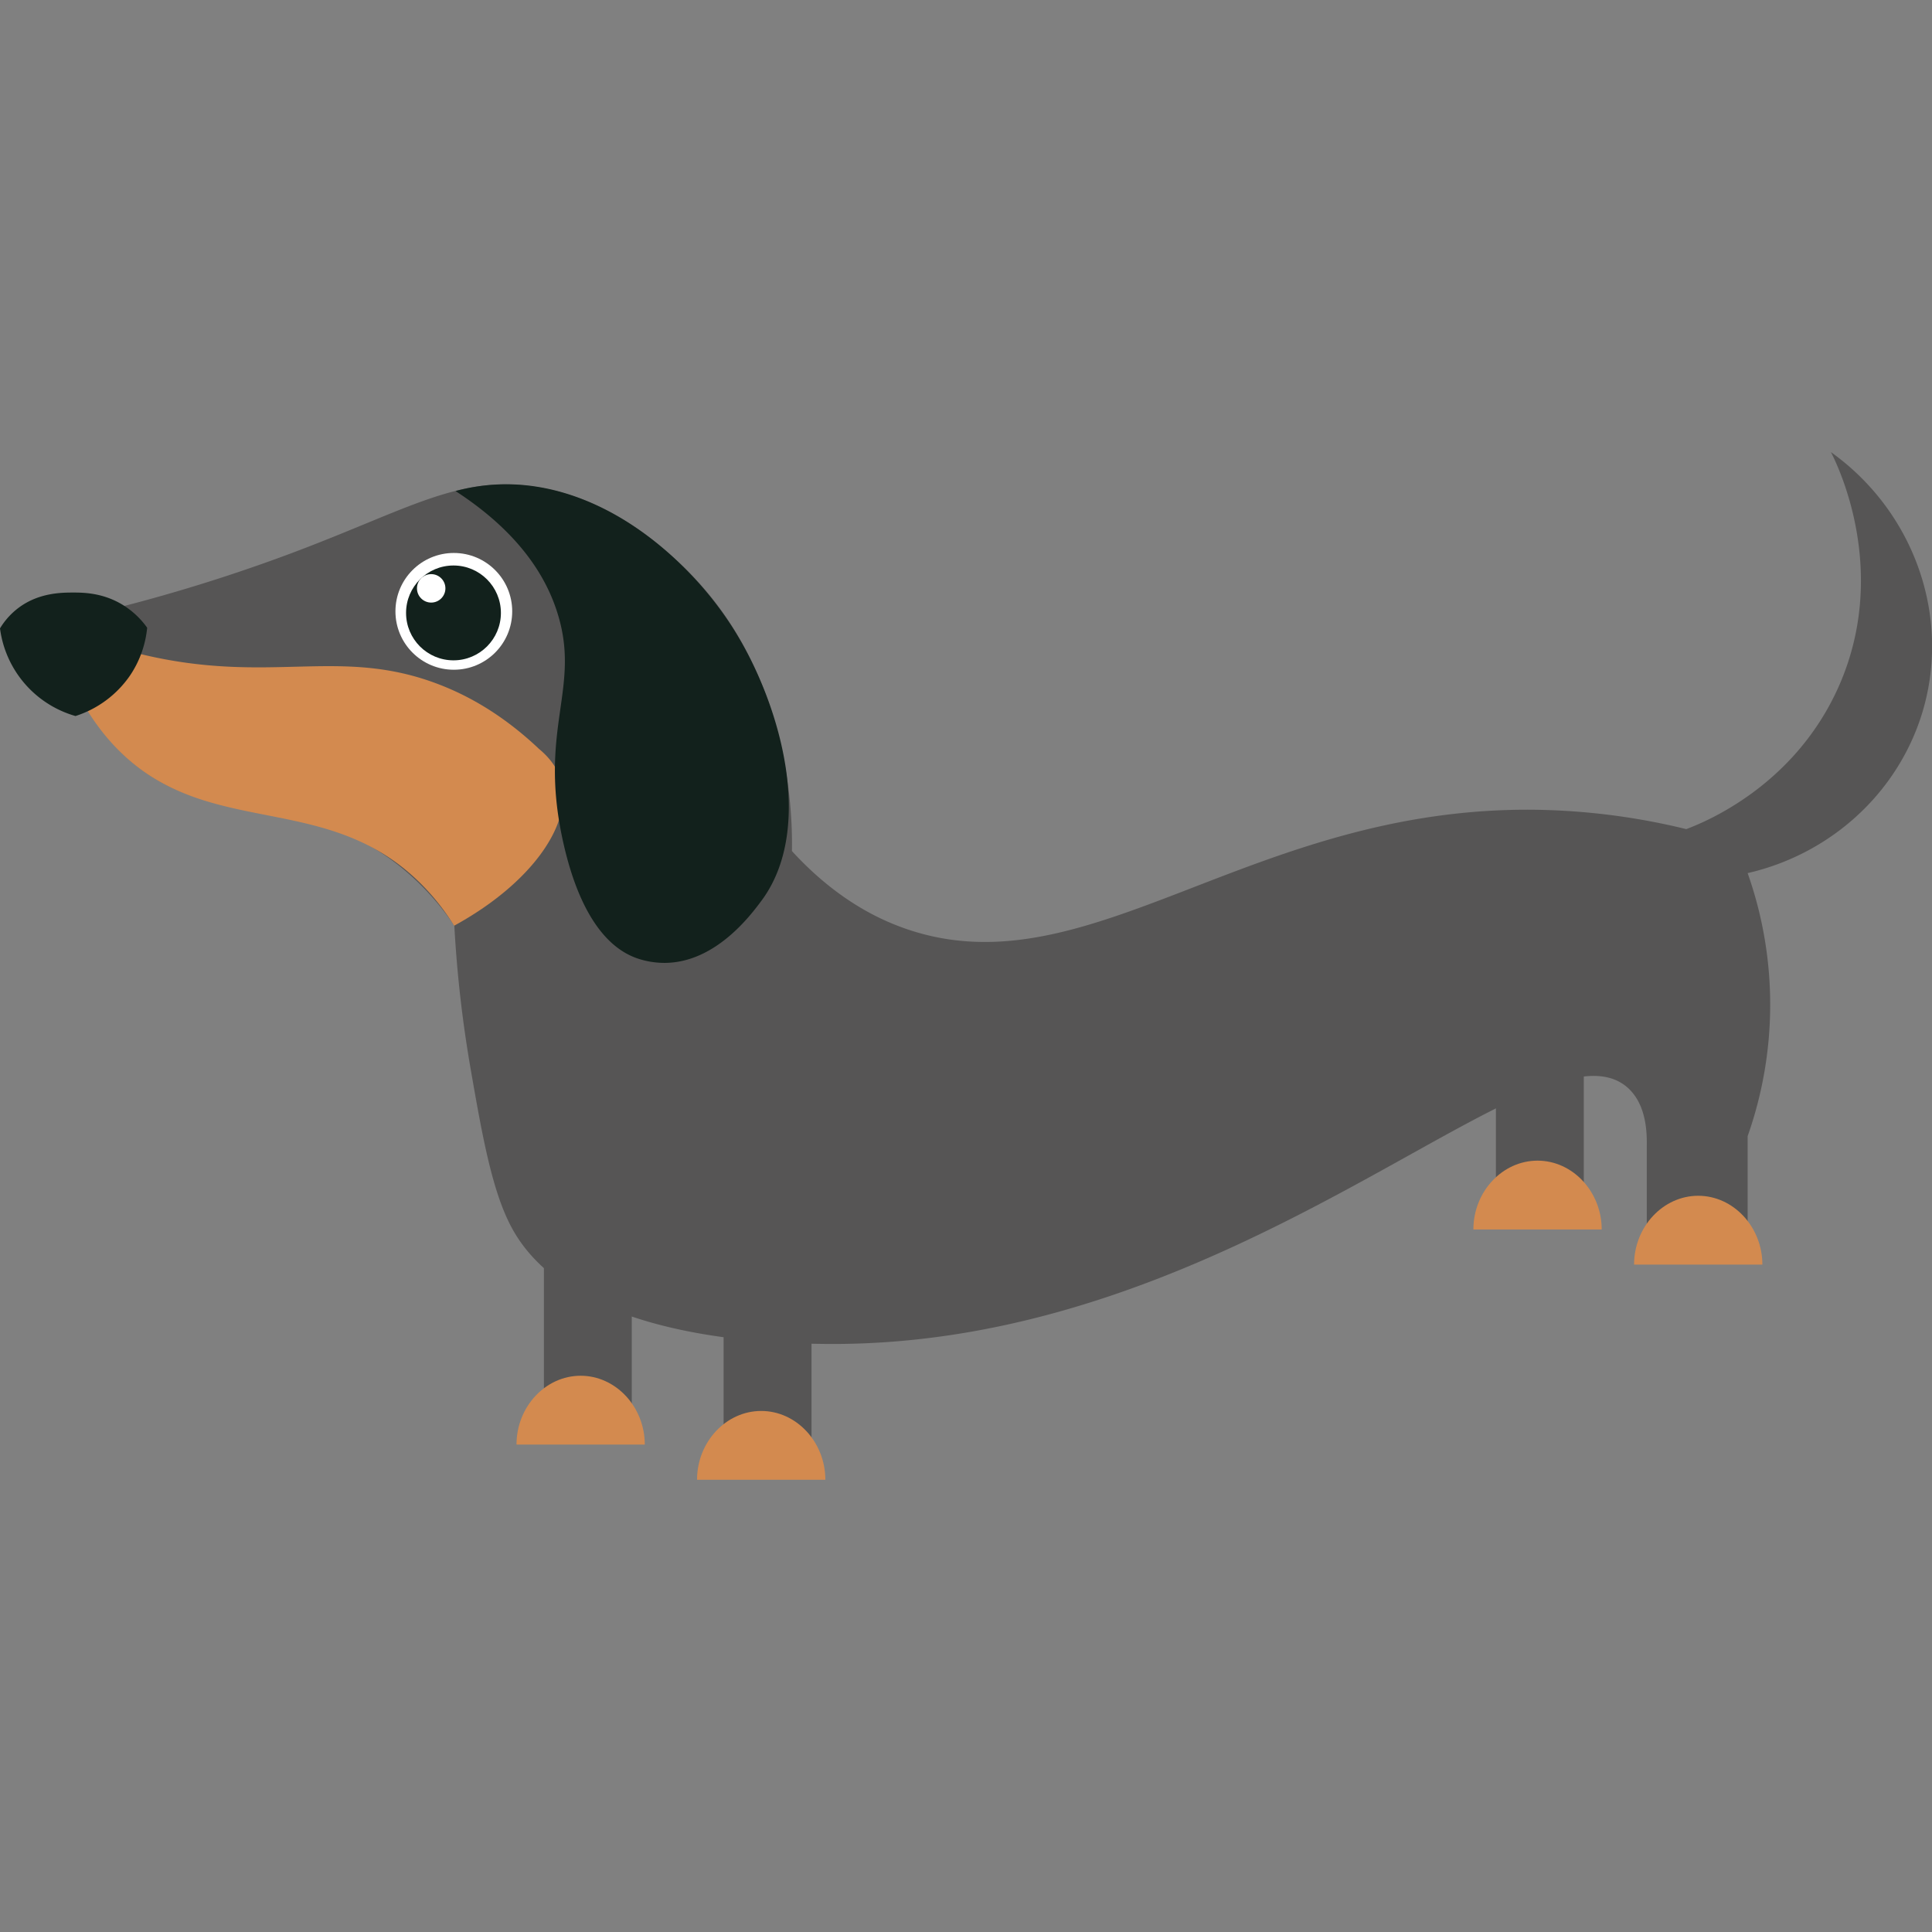 <svg id="Layer_1" data-name="Layer 1" xmlns="http://www.w3.org/2000/svg" viewBox="0 0 682 682"><rect x="0" y="0" width="682" height="682" fill="#808080" stroke="none"/><defs><style>.cls-1{fill:#565555;}.cls-2{fill:#d38a4f;}.cls-3{fill:#12211c;}.cls-4{fill:#fff;}</style></defs><path class="cls-1" d="M18,220c9,31.69,23.51,46.51,35.6,54.16,27.17,17.19,55.91,7.08,86.66,30.95a93.28,93.28,0,0,1,20.12,21.67,434.26,434.26,0,0,0,5.92,51.49c4,23,7.51,42.59,14.43,55.28,21.76,39.95,93.86,40.69,110.56,40.86,147.55,1.52,252.92-119,283.63-90.14,3.13,3,6.59,8.49,6.4,19.89V444.4h35.6V401.06a139.36,139.36,0,0,0,0-92.85c30.53-7,54.72-30,62.49-59.62,8.64-33-4.51-68.57-33.09-89,2.45,4.77,21,42.57,2.41,83.5-15.77,34.66-47.14,47.21-53.48,49.59a237.65,237.65,0,0,0-46.72-6.65c-106.43-4.4-164.63,66.86-231.84,40.7-8.32-3.24-22.33-10.13-37.14-26.31.21-11.5,0-65.3-40.24-102.14-7.34-6.72-24.17-22.12-49.52-26.31-27.57-4.55-44.86,7.52-86.67,23.22A593,593,0,0,1,18,220Z"/><rect class="cls-1" x="255.44" y="466.96" width="31.02" height="55.12"/><rect class="cls-1" x="192" y="445.1" width="31.02" height="62.17"/><rect class="cls-1" x="528.06" y="365.72" width="31.02" height="62.17"/><path class="cls-2" d="M182.33,509.93c0-13.33,10.22-24.29,22.64-24.29s22.64,11,22.64,24.29"/><path class="cls-2" d="M246.06,522.36c0-13.33,10.22-24.29,22.65-24.29s22.64,11,22.64,24.29"/><path class="cls-2" d="M520.11,434c0-13.33,10.22-24.29,22.65-24.29s22.64,11,22.64,24.29"/><path class="cls-2" d="M576.83,446.41c0-13.33,10.22-24.3,22.64-24.3s22.65,11,22.65,24.3"/><path class="cls-2" d="M18,220a177.18,177.18,0,0,0,31.46,10.85C95.36,242,119.73,228,155,241.62c8.64,3.33,21.45,9.65,35.25,22.73,4.93,4.08,6.92,8.09,7.8,11.11,4.39,15.17-10.39,36.39-37.74,51.32a81.15,81.15,0,0,0-11.91-15c-30.13-29.89-66.91-18.08-97.35-39.21C39.63,264.56,26,249.82,18,220Z"/><path class="cls-3" d="M26.65,252.76A37.15,37.15,0,0,1,0,221.82a25.68,25.68,0,0,1,5.65-6.55c7.36-6.07,16-6.09,20.1-6.1,3.75,0,10.74.06,17.85,4.52a29.69,29.69,0,0,1,8.35,7.9,36.4,36.4,0,0,1-6.1,16.94A37.14,37.14,0,0,1,26.65,252.76Z"/><path class="cls-3" d="M160.8,173.34A68.4,68.4,0,0,1,176.07,171c35.7-1.37,67,25.87,82.84,51,16.82,26.67,28.83,70.41,9.93,95.9-3.79,5.1-16.13,21.74-33.89,22a29.9,29.9,0,0,1-9.93-1.57c-6.43-2.22-19.24-9.45-26.29-41.39-8.95-40.54,6.92-54.17-2.34-81.75C192.58,203.85,183.79,188.28,160.8,173.34Z"/><circle class="cls-4" cx="160.2" cy="215.81" r="20.61"/><circle class="cls-3" cx="160.08" cy="216.36" r="16.74"/><circle class="cls-4" cx="152.21" cy="207.69" r="5.02"/></svg>